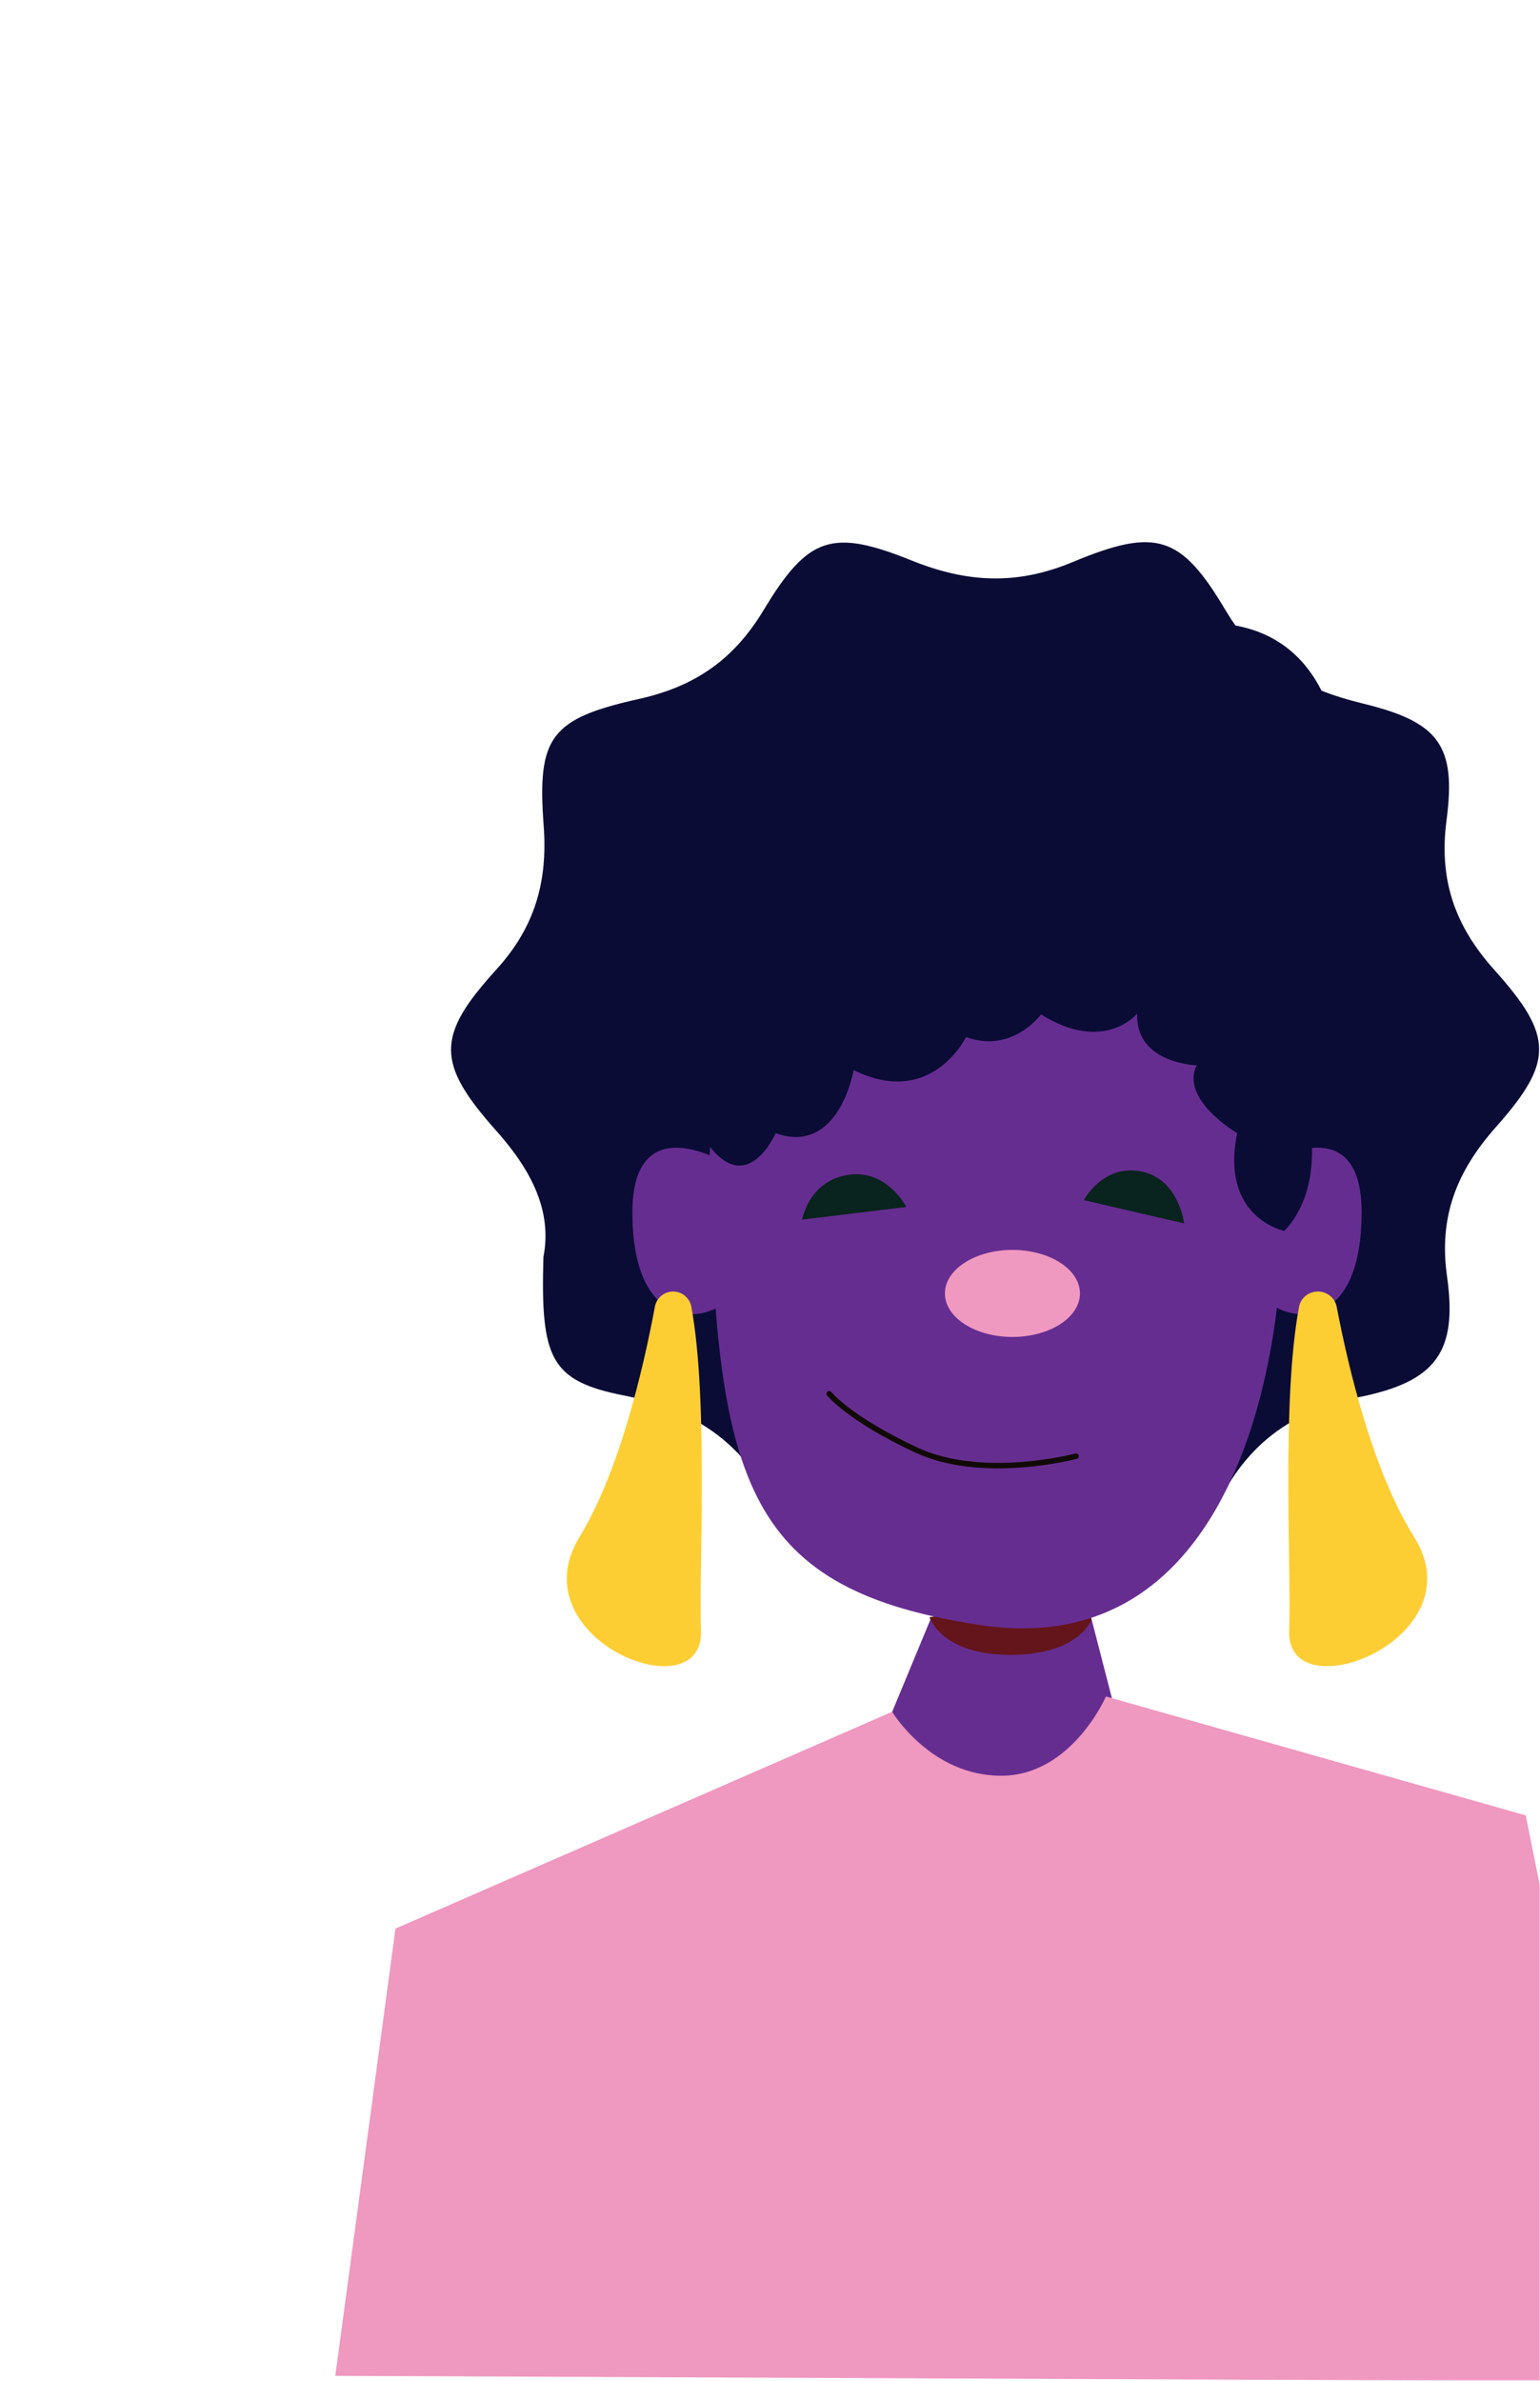 <svg width="666" height="1029" viewBox="0 0 666 1029" fill="none" xmlns="http://www.w3.org/2000/svg">
<mask id="mask0_104_11507" style="mask-type:alpha" maskUnits="userSpaceOnUse" x="0" y="0" width="666" height="1029">
<rect width="666" height="1029" fill="#D9D9D9"/>
</mask>
<g mask="url(#mask0_104_11507)">
<path d="M235.008 543.289C238.867 523.746 229.998 506.06 214.965 489.132C188.558 459.573 188.408 447.897 214.614 419.096C231.401 400.653 236.938 380.988 235.109 356.731C232.253 318.5 238.09 310.61 276.373 302.085C301.001 296.613 317.587 284.741 330.315 263.561C349.481 231.805 359.828 228.409 394.203 242.236C417.954 251.811 439.475 253.106 463.853 242.944C500.006 227.896 510.68 231.219 530.072 263.855C544.002 287.306 563.92 297.859 589.375 304.063C622.196 312.051 629.862 322.067 625.578 354.508C622.221 380.035 628.985 399.969 646.223 419.169C672.003 447.872 671.928 458.987 646.899 487.177C629.988 506.231 622.121 525.896 625.803 551.741C630.413 584.304 621.018 597.129 587.871 603.846C560.136 609.465 540.845 622.852 528.092 647.28C515.34 671.708 495.146 679.036 469.866 666.676C442.908 653.607 417.253 653.387 390.169 666.676C366.443 678.475 345.999 673.198 333.847 649.234C320.418 622.778 299.498 609.074 269.859 603.162C238.015 596.86 233.756 587.26 235.008 543.289Z" fill="#0A0C35"/>
<path d="M548.609 502.736C548.609 502.736 588.857 477.904 588.857 524.039C588.857 570.173 563.174 573.727 548.609 562.991C534.044 552.255 548.609 502.736 548.609 502.736Z" fill="#662D91"/>
<path d="M313.734 502.736C313.734 502.736 273.485 477.904 273.485 524.039C273.485 570.173 299.169 573.727 313.734 562.991C328.299 552.255 313.734 502.736 313.734 502.736Z" fill="#662D91"/>
<path d="M402.583 699.485L370.266 777.414H492.076L469.703 690.719L406.759 699.316L402.583 699.485Z" fill="#662D91"/>
<path d="M472.053 700.018C472.053 700.018 466.792 715.255 436.874 715.255C406.957 715.255 401.97 698.996 401.97 698.996C401.97 698.996 467.341 687.08 472.053 700.018Z" fill="#63151B"/>
<path d="M489.766 366.19C466.268 356.771 440.108 356.166 416.192 364.49C374.366 378.388 304.623 415.549 306.912 508.746C310.146 641.642 323.159 687.205 424.004 702.385C524.849 717.565 550.9 607.463 554.135 542.925C556.921 487.603 562.221 396.007 489.766 366.19Z" fill="#662D91"/>
<path d="M478.284 733.25C478.284 733.25 463.46 767.506 432.939 767.506C402.419 767.506 385.823 739.857 385.823 739.857L171.029 833.573L145 1026.88L709 1029.32L659.837 784.635L478.284 733.25Z" fill="#EF98C0"/>
<path d="M391.959 521.659C391.959 521.659 383.494 505.067 366.59 507.82C349.686 510.573 346.905 527.141 346.905 527.141" fill="#09231E"/>
<path d="M512.1 528.778C512.1 528.778 509.838 509.365 493.331 506.282C476.824 503.2 468.715 518.715 468.715 518.715" fill="#09231E"/>
<path d="M465.378 629.38C465.378 629.38 425.041 640.177 396.124 626.669C367.207 613.16 358.585 602.387 358.585 602.387" stroke="#110A03" stroke-width="2.371" stroke-miterlimit="10" stroke-linecap="round"/>
<path d="M561.818 564.746C562.183 562.909 563.193 561.253 564.675 560.063C566.156 558.872 568.016 558.221 569.936 558.221C571.856 558.221 573.716 558.872 575.197 560.063C576.679 561.253 577.688 562.909 578.053 564.746C583.406 592.664 593.987 636.232 611.579 664.321C639.224 708.403 556.29 740.509 557.521 704.876C558.501 677.913 554.128 605.35 561.818 564.746Z" fill="#FDCE34"/>
<path d="M298.977 564.787C298.635 562.942 297.661 561.276 296.221 560.077C294.782 558.877 292.97 558.221 291.098 558.221C289.226 558.221 287.414 558.877 285.975 560.077C284.535 561.276 283.561 562.942 283.219 564.787C277.991 592.698 267.731 636.254 250.606 664.336C223.733 708.406 304.351 740.503 303.154 704.88C302.226 677.924 306.452 605.38 298.977 564.787Z" fill="#FDCE34"/>
<path d="M437.845 577.851C453.972 577.851 467.046 569.429 467.046 559.04C467.046 548.651 453.972 540.229 437.845 540.229C421.717 540.229 408.644 548.651 408.644 559.04C408.644 569.429 421.717 577.851 437.845 577.851Z" fill="#EF98C0"/>
<path d="M555.442 532.049C555.442 532.049 527.548 526.451 535.033 489.784C535.033 489.784 510.083 475.116 517.568 460.449C517.568 460.449 490.947 459.741 491.795 438.107C491.795 438.107 477.648 455.56 450.203 438.449C450.203 438.449 437.728 455.56 417.768 448.227C417.768 448.227 402.798 479.199 369.191 462.503C369.191 462.503 362.878 499.562 335.433 489.784C335.433 489.784 323.832 516.673 307.19 495.895C290.548 475.116 270.563 492.228 268.068 448.227C268.068 448.227 225.653 416.448 260.583 377.336C260.583 377.336 247.185 313.584 297.559 310.015C297.559 310.015 336.357 253.253 392.045 290.85C392.045 290.85 422.958 239.735 481.491 277.992C481.491 277.992 552.498 245.333 574.953 306.446C574.953 306.446 623.905 345.558 594.439 382.225C594.439 382.225 606.914 435.271 565.971 444.193C565.971 444.193 581.939 457.467 565.971 483.306C565.872 483.403 573.257 513.202 555.442 532.049Z" fill="#0A0C35"/>
</g>
</svg>
